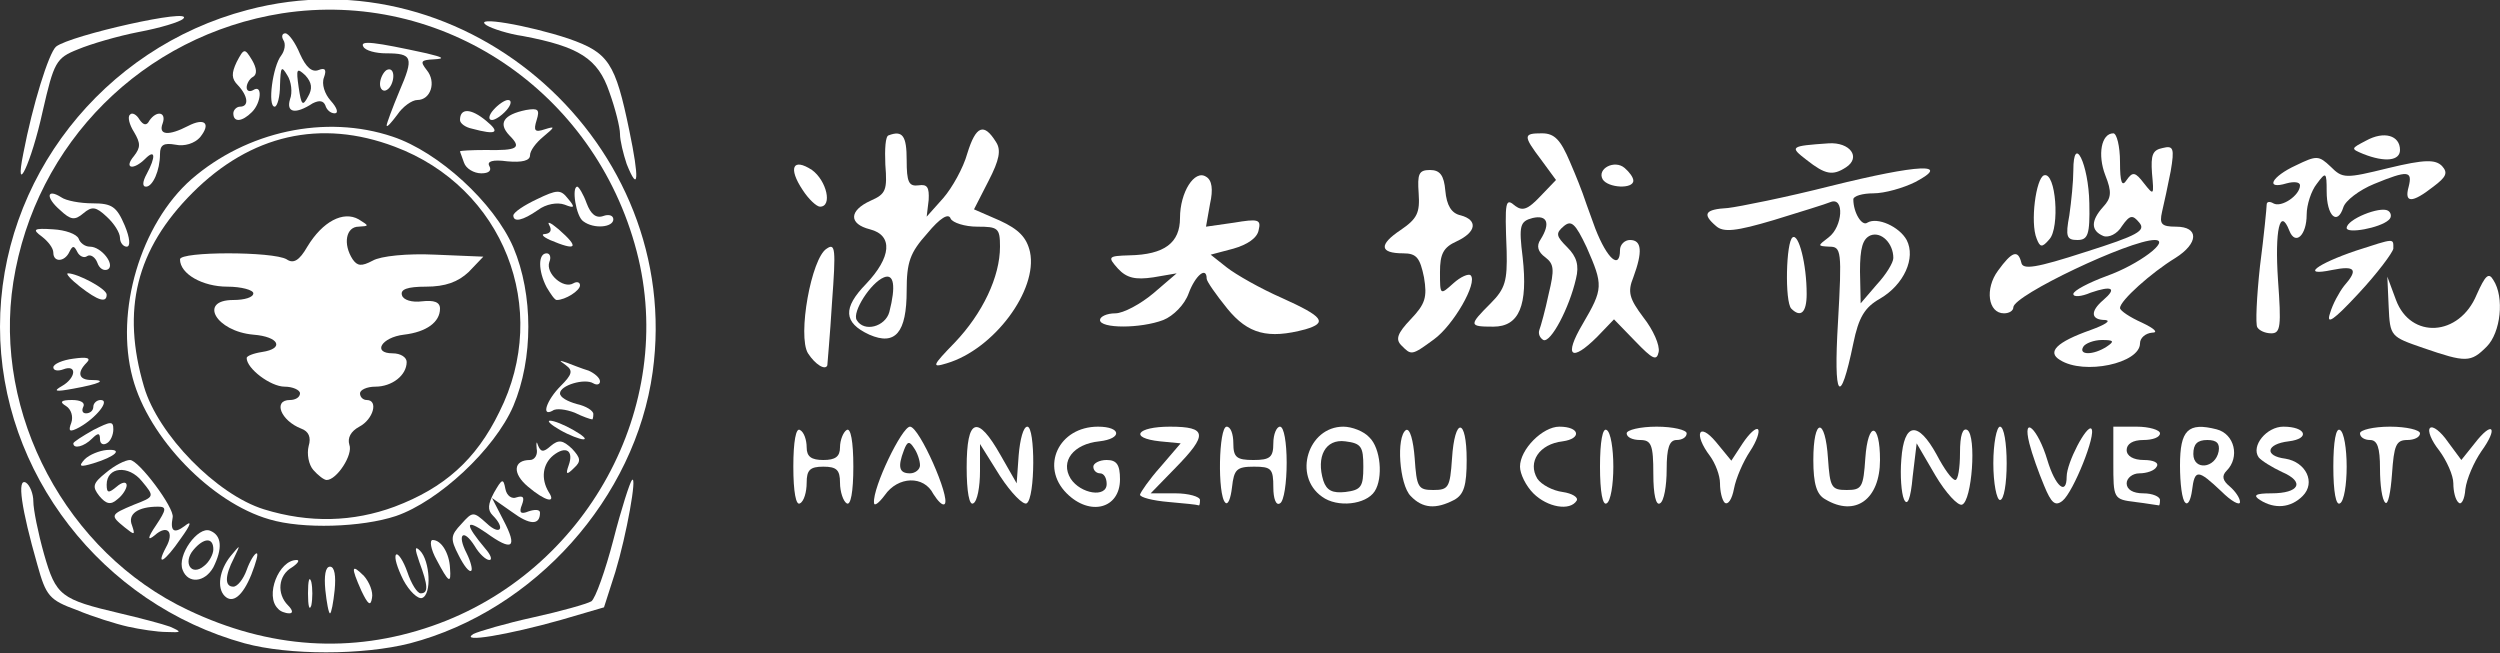 <?xml version="1.0" encoding="utf-8"?>
<!DOCTYPE svg PUBLIC "-//W3C//DTD SVG 1.0//EN" "http://www.w3.org/TR/2001/REC-SVG-20010904/DTD/svg10.dtd">
<svg version="1.0" xmlns="http://www.w3.org/2000/svg" width="375px" height="98px" viewBox="0 0 375 98" preserveAspectRatio="xMidYMid meet">
 
 <rect x="0" y="0" width="375" height="98" fill="#333333" stroke="none"/>
 
 <g fill="#ffffff">
  <path d="M36.7 96.5 c-21.4 -5.9 -36.7 -25.6 -36.7 -47.5 0 -22.1 15.4 -41.8 37.1 -47.5 33 -8.8 65.5 20.2 60.8 54.3 -2.6 18.9 -17.7 35.8 -36.4 40.7 -7.1 1.8 -18.2 1.8 -24.8 0z m28.1 -2.6 c23.1 -8 36.8 -32.9 30.7 -56.2 -6.3 -24.1 -29.2 -39.4 -53.2 -35.7 -20.8 3.3 -37 19.4 -40.3 40.3 -3.1 19.8 8 40.6 26.2 49.2 12.2 5.8 24.5 6.6 36.6 2.4z"/>
  <path d="M41.7 91.3 c-2 -1.9 0.1 -7.3 2.8 -7.3 0.5 0 0.2 0.5 -0.7 1.1 -2.1 1.2 -2.3 4 -0.6 5.7 0.7 0.7 0.8 1.2 0.2 1.2 -0.6 0 -1.4 -0.3 -1.7 -0.7z"/>
  <path d="M46.2 89 c0 -1.9 0.2 -2.7 0.5 -1.7 0.2 0.9 0.2 2.5 0 3.5 -0.3 0.9 -0.5 0.1 -0.5 -1.8z"/>
  <path d="M48.8 88.5 c-0.2 -2.1 0 -3.5 0.7 -3.5 0.7 0 0.9 1.4 0.7 3.5 -0.2 1.9 -0.5 3.5 -0.7 3.5 -0.2 0 -0.5 -1.6 -0.7 -3.5z"/>
  <path d="M54.2 88.6 c-1.6 -3.6 -1.5 -4.1 0.4 -2.2 0.8 0.9 1.4 2.4 1.2 3.3 -0.2 1.3 -0.6 1 -1.6 -1.1z"/>
  <path d="M33.7 89.4 c-1.2 -1.2 -0.8 -3.9 0.9 -6 1.5 -1.8 1.5 -1.8 0.5 0.3 -1.4 2.7 -1.4 4.3 -0.1 4.3 0.6 0 1.5 -1.1 2 -2.5 0.5 -1.4 1.2 -2.5 1.5 -2.5 0.3 0 -0.1 1.4 -0.8 3.2 -1.3 3.2 -2.8 4.4 -4 3.2z"/>
  <path d="M60.5 87 c-0.9 -1.8 -1.4 -3.4 -1.1 -3.8 0.3 -0.3 1.1 0.9 1.7 2.6 0.6 1.8 1.5 3.2 2 3.2 1.2 0 1.1 -1.2 -0.2 -4.7 -0.7 -2 -0.7 -2.5 0.1 -1.7 1.5 1.5 1.8 6.6 0.3 7.1 -0.6 0.2 -1.9 -1 -2.8 -2.7z"/>
  <path d="M27.4 85.5 c-0.9 -2.2 2.3 -6.6 4.1 -5.9 1.8 0.7 1.9 2.7 0.5 5.5 -1.3 2.3 -3.8 2.5 -4.6 0.4z m4.6 -3.1 c0 -1.8 -1.4 -1.8 -3 0.1 -1.6 1.9 -0.3 4 1.6 2.4 0.8 -0.6 1.4 -1.8 1.4 -2.5z"/>
  <path d="M65.5 84 c-0.9 -1.6 -1.1 -3 -0.6 -3 1.3 0 2.5 2 2.6 4.2 0.2 2.5 -0.2 2.2 -2 -1.2z"/>
  <path d="M68.8 83.3 c-1.3 -2.5 -1.2 -3 0.4 -4.7 1.7 -1.9 1.8 -1.9 3.8 -0.1 2 1.9 2.9 0.8 0.9 -1.2 -0.8 -0.8 -0.7 -1.7 0.2 -3.4 1.2 -2.1 1.4 -2.2 1.7 -0.6 0.2 1.1 1 1.6 1.7 1.3 1 -0.3 1.2 0 0.8 1.1 -0.5 1.2 -0.2 1.5 1 1 0.9 -0.3 1.7 -0.3 1.7 0.2 0 1.9 -1.5 1.9 -4.2 -0.1 l-3 -2.1 1.7 3.3 c2.2 4.2 1.4 4.8 -2.6 1.9 -3.2 -2.2 -3.2 -1.3 -0.1 2.4 0.8 0.9 1.1 1.7 0.6 1.7 -0.5 0 -1.5 -0.9 -2.2 -2.1 -1.7 -2.7 -2.7 -1.8 -1.2 1.1 0.6 1.2 0.9 2.4 0.7 2.6 -0.3 0.3 -1.1 -0.7 -1.9 -2.3z"/>
  <path d="M24.9 82.1 c1.3 -2.3 0.2 -3.5 -1.7 -1.8 -1.1 0.9 -1.1 0.4 0.2 -1.5 1.6 -2.4 1.6 -2.8 0.3 -2.8 -3 0 -4.6 1.1 -3.9 2.8 0.5 1.5 0.4 1.5 -1.1 0.3 -2.2 -1.8 -2.2 -1.9 1.4 -3.4 3.1 -1.2 3.1 -1.2 1.2 -3.5 -2 -2.5 -5.3 -2.2 -5.3 0.5 0 1.3 0.3 1.3 1.5 0.3 0.8 -0.7 1.5 -0.8 1.5 -0.2 0 0.5 -0.6 1.5 -1.4 2.1 -1 0.9 -1.7 0.7 -2.7 -0.5 -1.1 -1.4 -1 -1.9 1 -3.5 1.3 -1.1 2.9 -1.9 3.6 -1.9 1.3 0 6.7 7.2 6.4 8.6 -0.4 2.1 0.2 2.5 1.8 1.3 1.1 -0.9 1 -0.3 -0.6 1.9 -2.4 3.5 -3.8 4.3 -2.2 1.3z"/>
  <path d="M40.4 77.9 c-8.7 -2.5 -18.1 -12.2 -20.5 -21.2 -2.7 -10 1.2 -23.1 8.8 -29.8 8.3 -7.2 20.1 -9.8 30.2 -6.4 6.9 2.3 15.2 9.9 18.1 16.6 3 7.1 3 16.7 0 23.8 -2.8 6.5 -11.2 14.3 -17.6 16.5 -5.1 1.7 -14 2 -19 0.5z m18.8 -1.9 c7.4 -2.8 12.2 -7 15.7 -14.2 7.8 -15.5 0.6 -33.7 -15.7 -39.8 -11.1 -4.2 -21.6 -1.8 -30.3 6.9 -8.5 8.5 -10.7 17.6 -7.3 29.1 2.1 7.2 10.9 16.2 18 18.4 6.8 2.1 13.4 1.9 19.6 -0.4z"/>
  <path d="M47 70.5 c-0.7 -0.8 -1 -2.4 -0.7 -3.6 0.4 -1.3 0 -2.2 -1.1 -2.6 -3.1 -1.2 -4.3 -4.3 -1.7 -4.3 0.8 0 1.5 -0.4 1.5 -1 0 -0.5 -1.1 -1 -2.3 -1 -2.1 0 -5.7 -2.7 -5.7 -4.3 0 -0.3 1 -0.7 2.3 -0.9 3.4 -0.5 2.6 -2.3 -1.3 -2.6 -5.6 -0.5 -8.3 -5.2 -3 -5.2 1.7 0 3 -0.4 3 -1 0 -0.5 -1.8 -1 -3.9 -1 -3.7 0 -7.1 -1.9 -7.1 -4.1 0 -1.2 14 -1.2 16 0 1 0.7 1.9 0.2 3.1 -1.9 2.3 -3.8 5.4 -5.4 7.7 -4.1 1.6 1 1.6 1 0 1.1 -1.9 0 -2.4 2.6 -0.9 4.9 0.7 1 1.3 1.1 3 0.2 1.2 -0.7 5.2 -1.1 9.4 -0.9 l7.2 0.3 -2.2 2.3 c-1.6 1.5 -3.5 2.2 -6.4 2.2 -2.8 0 -3.9 0.4 -3.6 1.3 0.2 0.7 1.5 1.1 3 0.9 1.8 -0.2 2.7 0.1 2.7 1.1 0 2 -2 3.5 -5.4 3.9 -3.4 0.4 -4.8 2.8 -1.7 2.8 1.2 0 2.1 0.6 2.1 1.3 0 2 -2.2 3.7 -4.7 3.7 -1.3 0 -2.3 0.5 -2.3 1 0 0.6 0.5 1 1 1 1.8 0 1 2.9 -1.1 4 -1.3 0.7 -1.8 1.7 -1.5 2.7 0.6 1.5 -1.9 5.3 -3.4 5.3 -0.4 0 -1.3 -0.7 -2 -1.5z"/>
  <path d="M79.2 73 c-2.4 -2 -2.2 -4 0.3 -4 0.7 0 1.2 -0.8 1 -1.7 -0.1 -1 0 -1.2 0.2 -0.5 0.4 1 0.8 1.1 1.9 0.1 1.2 -1 1.8 -0.9 3.2 0.4 1.3 1.4 1.4 1.9 0.3 2.9 -1.1 1.1 -1.3 1 -0.8 -0.4 0.8 -2.2 -0.4 -3 -2.3 -1.5 -1.6 1.3 -1.9 3.5 -0.7 5.5 1.2 1.8 -0.5 1.4 -3.1 -0.8z"/>
  <path d="M12.7 68.9 c0.7 -0.7 2.2 -1.3 3.3 -1.4 2.6 -0.2 1.3 1 -2 2 -2 0.6 -2.3 0.5 -1.3 -0.6z"/>
  <path d="M11 66.5 c0 -0.2 1.4 -1.1 3 -2 2.6 -1.3 3 -1.4 3 -0.1 0 0.8 -0.4 1.8 -1 2.1 -0.5 0.3 -1 0.1 -1 -0.6 0 -1 -0.3 -1 -1.2 -0.1 -1.2 1.2 -2.8 1.6 -2.8 0.7z"/>
  <path d="M84 64.5 c-1.4 -0.8 -2 -1.4 -1.5 -1.4 0.6 0 2.1 0.6 3.5 1.4 1.4 0.8 2.1 1.4 1.5 1.4 -0.5 0 -2.1 -0.6 -3.5 -1.4z"/>
  <path d="M10.7 63.4 c0.3 -0.9 0 -2 -0.8 -2.5 -1 -0.6 -0.8 -0.9 0.9 -0.9 1.3 0 2 0.4 1.7 1 -0.3 0.6 -0.1 1 0.4 1 0.6 0 1.1 -0.4 1.1 -1 0 -0.5 0.5 -1 1.1 -1 1.5 0 -0.7 2.7 -3.2 4.1 -1.5 0.8 -1.7 0.6 -1.2 -0.7z"/>
  <path d="M86.2 61.9 c-1.3 -0.5 -2.8 -0.7 -3.3 -0.3 -1.8 1 -0.9 -1.6 1.2 -3.7 1.7 -1.7 1.9 -2.3 0.8 -3.1 -1.1 -0.8 -1.1 -0.8 0.1 -0.4 0.8 0.3 2.3 0.9 3.3 1.2 0.9 0.4 1.7 1.1 1.7 1.6 0 0.5 -0.5 0.6 -1 0.3 -1.3 -0.8 -5 0.3 -5 1.5 0 0.6 1.1 1.2 2.5 1.6 1.4 0.3 2.5 1 2.5 1.5 0 0.5 -0.1 0.9 -0.2 0.8 -0.2 0 -1.4 -0.4 -2.6 -1z"/>
  <path d="M9.3 57.9 c2.1 -1.2 2.3 -3.3 0.2 -2.5 -0.8 0.3 -1.5 0.2 -1.5 -0.3 0 -0.5 1.4 -1.1 3 -1.3 2.1 -0.3 2.7 -0.1 2 0.6 -1.5 1.5 -1.2 2.6 0.7 2.6 2.5 0 1.2 0.6 -2.7 1.3 -2.7 0.5 -3.1 0.4 -1.7 -0.4z"/>
  <path d="M12 43 c-1.4 -1.1 -2.2 -2 -1.8 -2 1.4 0 5.8 2.3 5.8 3.2 0 1.3 -1.3 0.9 -4 -1.2z"/>
  <path d="M82 43.1 c-1.3 -2.5 -1.3 -5.1 0 -5.1 0.5 0 0.7 0.6 0.4 1.3 -0.6 1.7 2.1 4.1 3.6 3.2 0.5 -0.3 1 -0.2 1 0.3 0 0.8 -2.2 2.2 -3.5 2.2 -0.3 0 -0.9 -0.9 -1.5 -1.9z"/>
  <path d="M14.6 39.4 c-0.3 -0.8 -1 -1.3 -1.5 -1 -0.5 0.4 -1.2 0 -1.5 -0.6 -0.5 -1 -0.7 -1 -1.2 0 -0.7 1.5 -2.4 1.6 -2.4 0.1 0 -0.7 -0.8 -1.7 -1.7 -2.4 -1.5 -1.1 -1.3 -1.3 1.7 -1.1 1.8 0.1 3.5 0.7 3.8 1.4 0.2 0.6 0.9 1.2 1.7 1.2 1.7 0 3.8 2.7 2.7 3.4 -0.6 0.3 -1.3 -0.1 -1.6 -1z"/>
  <path d="M18 35.7 c0 -0.8 -0.9 -2.2 -2 -3.2 -1.6 -1.5 -2.2 -1.6 -3.5 -0.5 -1.3 1.1 -1.9 1 -3.5 -0.5 -2.2 -1.9 -2 -3.3 0.2 -1.9 0.7 0.5 2.8 0.9 4.7 0.9 2.9 0 3.6 0.5 4.8 3.3 0.8 1.9 0.9 3.2 0.3 3.2 -0.5 0 -1 -0.6 -1 -1.3z"/>
  <path d="M82.5 36 c-1.1 -0.5 -1.4 -0.9 -0.7 -0.9 0.8 -0.1 1 -0.6 0.6 -1.3 -0.4 -0.7 0.2 -0.4 1.4 0.6 3.2 2.8 2.7 3.3 -1.3 1.6z"/>
  <path d="M87.5 33.2 c-1.1 -0.7 -1.8 -5.2 -0.9 -5.2 0.2 0 0.9 1.1 1.4 2.5 0.6 1.6 1.4 2.3 2.5 1.9 0.8 -0.3 1.5 -0.1 1.5 0.5 0 1.2 -2.9 1.5 -4.5 0.3z"/>
  <path d="M77 32.3 c0.1 -0.5 1.6 -1.5 3.5 -2.4 3.1 -1.5 3.6 -1.5 4.7 -0.1 1.1 1.3 1 1.5 -0.5 0.9 -1.1 -0.4 -2.8 -0.1 -4 0.8 -2.3 1.6 -3.7 1.9 -3.7 0.8z"/>
  <path d="M22 26.1 c1.4 -2.6 1.3 -3.8 -0.2 -2.3 -1.8 1.8 -3.3 1.5 -1.7 -0.4 1 -1.3 1 -1.9 0 -3.6 -0.7 -1.1 -1 -2.3 -0.6 -2.6 0.3 -0.4 1 0 1.4 0.7 0.6 0.9 1.1 1 1.5 0.2 1.1 -1.6 2.6 -1.3 2 0.4 -0.7 1.8 0.9 1.9 3.8 0.4 2.5 -1.3 3.5 -0.4 1.8 1.7 -0.8 0.9 -2.3 1.4 -3.7 1.1 -1.7 -0.3 -2.3 0 -2.3 1.4 0 2.5 -1.1 4.9 -2.1 4.9 -0.6 0 -0.5 -0.8 0.1 -1.9z"/>
  <path d="M69.6 24.4 c-0.3 -0.9 -0.6 -1.6 -0.6 -1.7 0 -0.1 1.7 -0.2 3.8 -0.2 4.9 0.1 5.5 -0.3 3.6 -2.2 -1.7 -1.8 -0.9 -3.1 2.5 -3.8 1.8 -0.3 2.1 -0.1 1.6 1.5 -0.5 1.6 -0.3 1.9 1.2 1.4 1.6 -0.5 1.6 -0.4 -0.2 1.1 -1.1 0.9 -2 2.1 -2 2.8 0 0.8 -1.2 1.1 -3.4 0.9 -2.2 -0.3 -3.1 0 -2.7 0.7 0.4 0.7 -0.1 1.1 -1.2 1.1 -1.1 0 -2.3 -0.7 -2.6 -1.6z"/>
  <path d="M70.8 19.3 c-1 -0.2 -1.8 -0.8 -1.8 -1.3 0 -1.8 1.6 -1.8 3.9 0.1 2.2 1.8 1.6 2.2 -2.1 1.2z"/>
  <path d="M58 18.8 c0 -0.3 0.9 -2.7 1.9 -5.1 2.2 -5.1 2 -5.7 -2 -5.7 -1.5 0 -3.1 -0.4 -3.4 -1 -0.6 -1 1.7 -0.7 9.5 1 2.5 0.6 2.8 0.8 1.1 0.9 -2 0.1 -2.1 0.3 -1.1 1.6 1.5 1.8 0.6 4.5 -1.4 4.5 -0.8 0 -2.2 1 -3 2.2 -0.9 1.2 -1.6 2 -1.6 1.6z"/>
  <path d="M35 17 c0 -0.5 0.5 -1 1 -1 1.4 0 1.2 -1.6 -0.3 -3.2 -1 -1 -1 -1.8 -0.2 -3.5 1.1 -2.1 1.2 -2.1 2.3 -0.3 0.7 1.2 0.8 2.1 0.2 2.5 -0.6 0.3 -1 1.1 -1 1.6 0 0.6 0.5 0.7 1 0.4 1.4 -0.9 1.2 1.9 -0.2 3.3 -1.5 1.5 -2.8 1.6 -2.8 0.2z"/>
  <path d="M74 16.5 c0.7 -0.8 1.7 -1.5 2.2 -1.5 0.6 0 0.5 0.7 -0.2 1.5 -0.7 0.8 -1.7 1.5 -2.2 1.5 -0.6 0 -0.5 -0.7 0.2 -1.5z"/>
  <path d="M43.5 14.9 c0.4 -1 0.2 -2.7 -0.4 -3.6 -0.9 -1.5 -1 -1.3 -1.1 1.5 0 1.7 -0.4 3.2 -0.8 3.2 -1.1 0 -0.3 -6.1 1 -7.7 0.5 -0.7 0.7 -1.7 0.3 -2.3 -0.3 -0.5 -0.2 -1 0.3 -1 0.5 0 1.5 1.4 2.2 3.1 0.9 2 1.8 2.8 2.8 2.4 1 -0.4 1.2 0 0.8 1.1 -0.4 1 0.1 2.5 1 3.5 1 1.1 1.2 1.9 0.6 1.9 -0.6 0 -1.2 -0.5 -1.4 -1.2 -0.3 -0.7 -0.9 -0.8 -1.9 -0.3 -2.6 1.7 -4 1.4 -3.4 -0.6z m2.3 -3.6 c-1.3 -1.2 -1.4 -1 -1 1.8 0.4 2.7 0.6 2.9 1.4 1.4 0.7 -1.2 0.6 -2.1 -0.4 -3.2z"/>
  <path d="M57 12.6 c0 -0.8 0.5 -1.8 1 -2.1 0.6 -0.3 1 0.1 1 0.9 0 0.8 -0.4 1.8 -1 2.1 -0.5 0.3 -1 -0.1 -1 -0.9z"/>
  <path d="M71 95.1 c0.8 -0.4 4.9 -1.6 9 -2.5 4.1 -0.9 8 -2 8.7 -2.4 0.6 -0.4 2.1 -4.6 3.3 -9.2 1.2 -4.7 2.5 -8.7 2.8 -9 0.8 -0.8 -0.8 8.2 -2.5 13.8 l-1.7 5.3 -6.5 1.9 c-7.8 2.2 -15.3 3.5 -13.1 2.1z"/>
  <path d="M19.2 94 c-1.8 -0.4 -5.3 -1.5 -7.7 -2.5 -4.1 -1.5 -4.6 -2.1 -5.9 -6.8 -2.4 -8.4 -3.1 -13.1 -1.7 -12.3 0.6 0.4 1.1 1.7 1.1 2.8 0 1.2 0.7 4.7 1.6 7.9 1.8 6.3 2.5 6.8 11.4 8.9 3 0.7 6.4 1.6 7.5 2 1.8 0.8 1.8 0.9 -0.5 0.8 -1.4 0 -4 -0.4 -5.8 -0.8z"/>
  <path d="M119 70 c0 -3.8 0.4 -5.9 1 -5.5 0.6 0.3 1 1.5 1 2.6 0 1.4 0.7 1.9 2.5 1.9 1.8 0 2.5 -0.5 2.5 -1.9 0 -1.1 0.5 -2.3 1 -2.6 0.6 -0.4 1 1.7 1 5.5 0 3.8 -0.4 5.9 -1 5.5 -0.5 -0.3 -1 -1.7 -1 -3.1 0 -1.9 -0.5 -2.4 -2.5 -2.4 -2 0 -2.5 0.5 -2.5 2.4 0 1.4 -0.4 2.8 -1 3.1 -0.6 0.4 -1 -1.7 -1 -5.5z"/>
  <path d="M131.1 75.4 c-0.2 -2.3 4.2 -11.4 5.4 -11.4 1.4 0 6.1 10.7 5.2 11.6 -0.3 0.3 -1 -0.4 -1.7 -1.5 -1.4 -2.8 -5.3 -2.7 -7.3 0.2 -0.9 1.2 -1.6 1.7 -1.6 1.1z m6.9 -5.6 c0 -0.7 -0.4 -1.9 -0.9 -2.6 -0.7 -1.1 -1 -1 -1.5 0.3 -1 2.6 -0.7 3.5 0.9 3.5 0.8 0 1.5 -0.6 1.5 -1.2z"/>
  <path d="M145 70.1 c0 -7.4 1.6 -8 5.1 -1.8 l2.4 4.2 0.3 -4.2 c0.2 -2.4 0.7 -4.3 1.3 -4.3 1.2 0 1.2 10.7 -0.1 11.5 -0.5 0.3 -2.3 -1.5 -4 -4.1 l-3 -4.8 0 4.1 c0 2.3 -0.4 4.5 -1 4.8 -0.6 0.4 -1 -1.7 -1 -5.4z"/>
  <path d="M160 74 c-4 -4 -1.2 -10 4.7 -10 3.5 0 3.7 1.8 0.2 2.2 -3.9 0.4 -5.9 3 -4.3 5.6 1.5 2.3 5.4 2.9 5.4 0.8 0 -0.9 -0.4 -1.6 -1 -1.6 -0.5 0 -1 -0.4 -1 -1 0 -0.5 0.9 -1 2 -1 1.5 0 2 0.7 2 2.9 0 4.4 -4.5 5.6 -8 2.1z"/>
  <path d="M175.3 75.3 c-2.4 -0.2 -4.3 -0.7 -4.3 -1.1 0.1 -0.4 1.4 -2.3 3.1 -4.2 l3 -3.5 -3.1 -0.3 c-4.7 -0.5 -3.5 -2.2 1.5 -2.2 5.6 0 5.7 1.2 0.8 6.2 l-3.7 3.8 3.7 0 c2 0 3.7 0.5 3.7 1 0 0.6 -0.1 0.9 -0.2 0.8 -0.2 -0.1 -2.2 -0.3 -4.5 -0.5z"/>
  <path d="M183.8 75.4 c-1.2 -1.1 -1 -11.4 0.2 -11.4 0.6 0 1 1.1 1 2.5 0 2.1 0.5 2.5 3 2.5 2.5 0 3 -0.4 3 -2.5 0 -1.4 0.5 -2.5 1 -2.5 0.6 0 1 2.4 1 5.4 0 3 -0.4 5.8 -1 6.1 -0.6 0.4 -1 -0.7 -1 -2.4 0 -2.8 -0.3 -3.1 -2.9 -3.1 -2.6 0 -3 0.4 -3.3 3.1 -0.2 1.7 -0.6 2.7 -1 2.3z"/>
  <path d="M198.3 74.5 c-4.4 -3.1 -2.1 -10.5 3.2 -10.5 1.3 0 3.1 0.7 3.9 1.6 1.7 1.6 2.1 6.1 0.8 8.1 -1.3 2 -5.6 2.5 -7.9 0.8z m6.2 -4.5 c0 -3 -0.3 -3.5 -2.7 -3.8 -3 -0.4 -4.4 2.3 -3.3 5.9 0.5 1.5 1.4 1.9 3.3 1.7 2.4 -0.3 2.7 -0.8 2.7 -3.8z"/>
  <path d="M211.6 74.4 c-1.7 -1.7 -2.2 -8.9 -0.7 -9.9 0.6 -0.3 1.1 1.6 1.3 4.2 0.3 4.4 0.5 4.8 2.8 4.8 2.3 0 2.5 -0.4 2.8 -4.7 0.4 -6.3 2.2 -6.2 2.2 0.2 0 3.8 -0.4 5.2 -1.9 6 -2.7 1.4 -4.7 1.3 -6.5 -0.6z"/>
  <path d="M230 74 c-1.1 -1.1 -2 -2.9 -2 -4 0 -2.6 3.4 -6 5.9 -6 3.1 0 3.4 1.8 0.5 2.2 -3.5 0.4 -5.3 3.1 -3.8 5.6 0.6 0.9 2.3 1.8 3.8 2 1.4 0.2 2.4 0.8 2.1 1.3 -1 1.6 -4.4 1 -6.5 -1.1z"/>
  <path d="M240 70 c0 -3.8 0.4 -5.9 1 -5.5 0.6 0.3 1 2.8 1 5.5 0 2.7 -0.4 5.2 -1 5.5 -0.6 0.4 -1 -1.7 -1 -5.5z"/>
  <path d="M248 71.1 c0 -4.4 -0.3 -5.1 -2 -5.1 -1.1 0 -2 -0.4 -2 -1 0 -0.5 2 -1 4.5 -1 2.5 0 4.5 0.5 4.5 1 0 0.6 -0.7 1 -1.5 1 -1.1 0 -1.5 1.2 -1.5 4.4 0 2.5 -0.4 4.8 -1 5.1 -0.6 0.4 -1 -1.3 -1 -4.4z"/>
  <path d="M258.7 75.4 c-0.4 -0.4 -0.7 -1.7 -0.7 -2.9 0 -1.2 -0.7 -3 -1.5 -4.1 -2.5 -3.3 -1.7 -5.2 0.9 -2.1 l2.3 2.8 1.7 -2.6 c1 -1.5 2 -2.4 2.3 -2.1 0.3 0.3 -0.2 1.8 -1.2 3.3 -1 1.5 -2.1 4 -2.4 5.6 -0.3 1.6 -0.9 2.5 -1.4 2.1z"/>
  <path d="M273.8 74.9 c-1.3 -0.7 -1.8 -2.3 -1.8 -5.9 0 -6.4 1.8 -6.5 2.2 -0.2 0.3 4.3 0.5 4.7 2.8 4.7 2.3 0 2.5 -0.4 2.8 -4.8 0.4 -5.6 2.2 -5.4 2.2 0.3 0 5.9 -3.7 8.6 -8.2 5.9z"/>
  <path d="M285.6 74.9 c-0.4 -0.9 -0.6 -3.6 -0.4 -6 0.4 -5.6 2.5 -5.8 5.3 -0.7 1.1 2.1 2.3 3.8 2.8 3.8 0.4 0 0.7 -1.8 0.7 -4.1 0 -2.6 0.4 -3.8 1.1 -3.4 1.4 0.9 0.7 10.7 -0.8 11.2 -0.6 0.2 -2.4 -1.7 -4 -4.4 l-2.8 -4.8 -0.6 5 c-0.3 3.4 -0.8 4.5 -1.3 3.4z"/>
  <path d="M306.6 72.8 c-0.8 -1.9 -1.8 -4.7 -2.2 -6.3 -1.1 -4.4 1.3 -2.2 2.7 2.5 1.2 4 2.9 5.4 2.9 2.5 0 -2.1 3 -7.8 3.7 -7.2 0.8 0.8 -2.7 9.5 -4.3 10.8 -1.1 0.9 -1.7 0.4 -2.8 -2.3z"/>
  <path d="M320.3 75.3 c-3.3 -0.4 -3.3 -0.5 -3.3 -5.9 l0 -5.4 3.5 0 c1.9 0 3.5 0.5 3.5 1 0 0.6 -1.1 1 -2.5 1 -1.6 0 -2.5 0.6 -2.5 1.5 0 0.9 1 1.5 2.6 1.5 1.4 0 2.3 0.4 1.9 1 -0.3 0.6 -1.5 1 -2.6 1 -1 0 -1.9 0.7 -1.9 1.5 0 0.9 0.9 1.5 2.5 1.5 1.4 0 2.5 0.5 2.5 1 0 0.6 -0.1 0.9 -0.2 0.8 -0.2 0 -1.8 -0.3 -3.5 -0.5z"/>
  <path d="M327.8 75.4 c-0.5 -0.4 -0.8 -2.9 -0.8 -5.6 0 -5.3 1.2 -6.5 5.5 -5.4 2.7 0.7 3.5 4.2 1.5 6.2 -0.8 0.8 -0.6 1.5 0.5 2.4 0.8 0.7 1.5 1.7 1.5 2.3 0 0.6 -1.3 -0.1 -2.8 -1.6 -3.5 -3.3 -4 -3.4 -4.4 -0.1 -0.2 1.4 -0.6 2.2 -1 1.8z m5 -7.7 c0.2 -1.2 -0.3 -1.7 -1.7 -1.7 -1.5 0 -2.1 0.6 -2.1 2.1 0 2.5 3.3 2.2 3.8 -0.4z"/>
  <path d="M339 75 c-1.1 -0.7 -0.7 -1 1.7 -1 4.2 0 5.1 -1.7 1.6 -3.2 -1.5 -0.7 -3.1 -1.7 -3.5 -2.2 -1.2 -1.7 1.2 -4.6 3.7 -4.6 3.4 0 4.1 1.8 0.8 2.2 -3.4 0.4 -3.7 2.2 -0.5 2.6 3.1 0.5 4.6 3.6 2.6 5.6 -1.8 1.8 -4.2 2 -6.4 0.6z"/>
  <path d="M350 70 c0 -3.8 0.4 -5.9 1 -5.5 0.6 0.3 1 2.8 1 5.5 0 2.7 -0.4 5.2 -1 5.5 -0.6 0.4 -1 -1.7 -1 -5.5z"/>
  <path d="M357.8 75.4 c-0.5 -0.4 -0.8 -2.7 -0.8 -5.1 0 -3.2 -0.4 -4.3 -1.5 -4.3 -0.8 0 -1.5 -0.4 -1.5 -1 0 -0.5 2 -1 4.5 -1 2.5 0 4.5 0.5 4.5 1 0 0.6 -0.9 1 -1.9 1 -1.7 0 -2 0.8 -2.3 5.1 -0.2 2.8 -0.6 4.7 -1 4.3z"/>
  <path d="M368.8 75.4 c-0.5 -0.4 -0.8 -1.7 -0.8 -2.9 0 -1.2 -1 -3.4 -2.1 -4.9 -1.2 -1.5 -1.8 -3 -1.4 -3.4 0.4 -0.4 1.6 0.5 2.7 2.1 l2 2.7 2 -2.5 c2.7 -3.5 3.6 -2.4 1 1.2 -1.1 1.6 -2.2 4.1 -2.4 5.7 -0.1 1.5 -0.6 2.4 -1 2z"/>
  <path d="M299 69.5 c0 -3 0.5 -5.5 1 -5.5 0.6 0 1 2.5 1 5.5 0 3 -0.4 5.5 -1 5.5 -0.5 0 -1 -2.5 -1 -5.5z"/>
  <path d="M275.7 48.3 c0.6 -10.7 0.5 -11.3 -1.3 -11.3 -1.8 -0.1 -1.8 -0.1 -0.1 -1.4 2.1 -1.6 2.4 -6.1 0.3 -5.3 -0.7 0.3 -4.6 1.5 -8.5 2.7 -5.7 1.7 -7.6 1.9 -8.7 0.9 -2.1 -1.8 -1.7 -2.5 1.8 -2.7 1.7 -0.2 8.7 -1.6 15.4 -3.3 13.3 -3.3 18.2 -3.5 12.7 -0.6 -1.8 0.9 -4.6 1.7 -6.3 1.7 -1.6 0 -3 0.4 -3 0.9 0 2 1.3 4.1 2.1 3.5 1.5 -0.9 4.8 0.6 5.9 2.6 1.4 2.7 -0.4 6.7 -4 8.8 -2.3 1.3 -3.2 2.8 -4 6.7 -2 9.7 -3 8.4 -2.3 -3.2z m8.3 -9.6 c0 -2.2 -1.8 -4 -3.4 -3.4 -1.2 0.5 -1.6 1.9 -1.6 5.4 l0.1 4.8 2.4 -2.8 c1.4 -1.5 2.5 -3.3 2.5 -4z"/>
  <path d="M121.2 53 c-1.6 -2.6 0.5 -14.3 2.8 -15.7 1.3 -0.9 1.4 0 0.8 8.1 -0.3 5 -0.7 9.2 -0.7 9.4 -0.3 0.8 -1.8 -0.1 -2.9 -1.8z"/>
  <path d="M143.2 51.4 c4.2 -4.4 6.8 -9.9 6.8 -14.4 0 -2.8 -0.3 -3 -3.4 -3 -1.9 0 -3.7 -0.6 -4 -1.2 -0.3 -0.9 -1.6 -0.1 -3.5 2.2 -2.6 2.9 -3.1 4.3 -3.1 8.6 0 6.3 -1.7 8.3 -5.6 6.6 -3.9 -1.8 -4 -4 -0.5 -7.6 3.8 -4 4.1 -7.3 0.6 -8.2 -3.2 -0.8 -3.2 -2.8 0.1 -4.3 2.3 -1 2.5 -1.6 2.2 -5.4 -0.1 -2.3 0 -4.3 0.5 -4.4 2.1 -0.8 2.7 0.1 2.7 3.7 0 3.3 0.3 4 1.8 3.8 1.3 -0.2 1.6 0.3 1.5 2.2 l-0.3 2.5 2.5 -2.8 c1.3 -1.5 3 -4.5 3.6 -6.7 1.3 -4.2 2.5 -4.6 4.3 -1.7 0.8 1.2 0.5 2.7 -1.1 5.8 l-2.2 4.3 3.9 1.7 c2.8 1.3 4 2.5 4.5 4.7 1.2 5.7 -5.4 14.6 -12.5 16.7 -2.3 0.7 -2.2 0.4 1.2 -3.1z m-9.8 -4.6 c1 -3.9 0.7 -5.8 -0.8 -5.2 -2 0.8 -4.8 5.2 -4.1 6.4 1.1 1.9 4.3 1 4.9 -1.2z"/>
  <path d="M309 54 c-2 -1.2 -0.5 -2.7 4.6 -4.5 2.2 -0.8 3.1 -1.4 2.2 -1.5 -2.2 0 -2.3 -1.3 -0.3 -3 2.1 -1.8 1.3 -2.2 -1.9 -1.1 -1.4 0.6 -2.6 0.7 -2.6 0.2 0 -0.5 2.3 -1.7 5 -2.7 4.8 -1.7 9.7 -5.4 7.2 -5.4 -3.7 0 -21.2 8.3 -21.2 10.1 0 0.5 -0.6 0.9 -1.4 0.9 -2.4 0 -2.9 -3.7 -0.9 -6.4 2.1 -2.9 3 -3.2 3.5 -1.2 0.2 1.1 2.2 0.8 9.6 -1.6 7.9 -2.5 9.1 -3.2 8.1 -4.4 -1 -1.2 -1.4 -1.2 -2.6 0.5 -0.7 1.2 -2 1.8 -2.8 1.5 -1.9 -0.8 -1.9 -2.3 0 -4.4 1.2 -1.3 1.3 -2.2 0.3 -4.7 -1.2 -3.1 -0.6 -6.3 1.2 -6.3 0.5 0 1 1.9 1 4.3 0 3.1 0.3 3.8 1 2.7 0.9 -1.3 1.3 -1.2 2.6 0.5 1.5 1.9 1.5 1.8 1.2 -1.5 -0.2 -2.8 0.1 -3.5 1.6 -3.8 1.6 -0.4 1.8 0 1.2 3.5 -0.4 2.1 -1 4.8 -1.3 6.1 -0.4 1.8 -0.1 2.2 2.1 2.2 3.5 0 3.4 2.5 -0.1 4.7 -3.6 2.2 -8.3 6.4 -8.3 7.5 0 0.4 1.5 1.4 3.3 2.2 1.9 0.9 2.5 1.5 1.5 1.5 -1 0.1 -1.8 0.8 -1.8 1.6 0 3 -8.4 4.8 -12 2.5z m7 -2 c1.2 -0.8 1.1 -1 -0.7 -1 -1.2 0 -2.5 0.5 -2.8 1 -0.8 1.3 1.5 1.3 3.5 0z"/>
  <path d="M245.3 51.2 l-3.2 -3.3 -2.5 2.6 c-3.9 3.9 -5.1 3 -2.2 -1.9 3.1 -5.3 3.1 -5.8 0.6 -11.5 -1.7 -3.6 -2.3 -4.1 -3.4 -3.2 -1.3 1.1 -1.2 1.5 0.5 3.2 1.4 1.4 1.8 2.7 1.3 4.7 -1 4.4 -3.8 9.7 -4.9 9.2 -0.5 -0.3 -0.8 -0.9 -0.6 -1.5 0.2 -0.5 0.9 -3 1.4 -5.4 0.9 -3.7 0.8 -4.5 -0.5 -5.5 -1.1 -0.8 -1.4 -1.7 -0.7 -2.7 1.5 -2.4 1 -3.7 -1.2 -3.2 -1.9 0.5 -2.1 1.1 -1.5 5.9 0.8 7.2 -0.5 10.4 -4.4 10.4 -3.7 0 -3.7 -0.2 -0.4 -3.5 2.2 -2.2 2.5 -3.4 2.4 -7.8 -0.3 -7.6 -0.2 -8.1 1.3 -6.8 1.1 0.8 1.9 0.5 3.7 -1.4 l2.4 -2.5 -2.2 -3 c-2.8 -3.7 -2.7 -4 0.1 -4 1.9 0 2.8 1 4.2 4.3 1 2.3 1.8 4.4 1.9 4.7 0.1 0.3 0.9 2.6 1.9 5.3 1.8 4.6 3.7 6.2 3.7 3.2 0 -0.8 0.7 -1.5 1.5 -1.5 1.8 0 1.9 1.8 0.5 5.6 -0.9 2.2 -0.6 3.2 1.5 6 1.5 1.9 2.5 4.2 2.3 5.2 -0.3 1.4 -0.9 1.1 -3.5 -1.6z"/>
  <path d="M363.5 52.2 c-4.9 -1.7 -5 -1.7 -5.2 -6.2 l-0.2 -4.5 1.3 3.5 c2.2 5.9 9.5 5.5 12.1 -0.8 1.3 -2.9 1.8 -3.4 2.5 -2.2 1.7 2.6 1.1 7.9 -1 10 -2.4 2.4 -3.1 2.4 -9.5 0.2z"/>
  <path d="M210.2 51.8 c-0.9 -0.9 -0.6 -1.8 1.4 -3.9 2.2 -2.3 2.5 -3.3 2 -6.3 -0.6 -2.9 -1.1 -3.6 -3.1 -3.6 -3.6 0 -3.7 -1.3 -0.4 -3.5 2.5 -1.7 2.9 -2.6 2.7 -5.5 -0.2 -2.9 0 -3.5 1.7 -3.5 1.5 0 2.1 0.8 2.3 3.1 0.2 2.2 0.9 3.4 2.3 3.7 2.6 0.7 2.4 2.5 -0.6 3.9 -2 0.9 -2.5 1.9 -2.5 4.6 0 3.5 0 3.5 2 1.7 1.1 -1 2.3 -1.5 2.6 -1.2 1.1 1.1 -2.6 7.5 -5.5 9.6 -3.4 2.5 -3.4 2.4 -4.9 0.9z"/>
  <path d="M184.1 46.3 c-1.7 -2.1 -3.1 -4.1 -3.1 -4.5 0 -1.9 -1.7 -0.5 -2.7 2.2 -0.6 1.7 -2.3 3.4 -3.8 4 -3.4 1.3 -9.5 1.3 -9.5 0 0 -0.5 1 -1 2.3 -1 1.2 0 3.8 -1.4 5.7 -3 l3.5 -3 -3.5 0.6 c-2.7 0.4 -4 0.1 -5.3 -1.3 -1.6 -1.8 -1.5 -1.9 1.7 -2 5.3 -0.1 7.6 -1.9 7.6 -5.6 0 -3.9 2.2 -7.3 3.9 -6.2 0.9 0.5 1.1 1.9 0.6 4.1 l-0.6 3.4 4.2 -0.6 c3.6 -0.6 4.1 -0.5 3.7 1.1 -0.2 1.2 -1.7 2.2 -3.8 2.8 l-3.4 0.9 2.4 1.9 c1.4 1.1 5.1 3.2 8.3 4.6 6.2 2.8 6.9 3.7 3.5 4.7 -5.6 1.5 -8.6 0.7 -11.7 -3.1z"/>
  <path d="M338.6 49.1 c-0.3 -0.4 -0.1 -4.6 0.4 -9.2 0.6 -4.6 1 -8.8 1 -9.2 0 -0.5 0.5 -0.5 1 -0.2 1.2 0.7 4 -1.2 4 -2.7 0 -0.5 -0.9 -0.6 -2 -0.3 -3.3 1 -2.3 -1 1.4 -2.7 3.1 -1.5 3.4 -1.5 5.2 0.2 1.8 1.8 2.2 1.8 8.7 0.2 5.4 -1.3 7 -1.3 8 -0.3 0.9 1 0.7 1.6 -1.3 3.1 -3.2 2.5 -4.4 2.5 -3.7 0 0.6 -2.4 -0.1 -2.5 -5.2 -0.4 -2.2 0.9 -4.3 2.5 -4.6 3.5 -0.9 2.8 -2.5 1.3 -2.5 -2.4 0 -2.9 -0.1 -3 -1.5 -1.1 -0.8 1 -1.5 3.1 -1.5 4.6 0 3.1 -1.7 4.7 -2.6 2.4 -1.4 -3.6 -2.2 -0.1 -1.7 7.4 0.5 6.9 0.4 8 -1 8 -0.9 0 -1.8 -0.4 -2.1 -0.9z"/>
  <path d="M349.5 47 c0.4 -1.4 1.4 -3.2 2.1 -4.1 2.2 -2.5 1.7 -3.1 -1.8 -2.4 -4.8 1 -2.3 -0.9 3.6 -2.9 5.9 -1.9 5.6 -1.9 5.6 -0.3 -0.1 0.6 -2.4 3.7 -5.2 6.7 -3.8 4.1 -4.9 4.8 -4.3 3z"/>
  <path d="M268.7 46.3 c-1 -1 -0.8 -10.1 0.2 -10.7 0.9 -0.6 2.1 4 2.1 8.5 0 2.8 -0.9 3.6 -2.3 2.2z"/>
  <path d="M305.5 35.8 c-1 -2.4 -0.1 -9.1 1.1 -9.5 1.8 -0.6 2.4 7.9 0.8 9.6 -1.1 1.3 -1.4 1.2 -1.9 -0.1z"/>
  <path d="M310.4 32.3 c0.3 -2.1 0.6 -5.1 0.6 -6.7 0 -5.7 2.3 -1 2.4 4.9 0.1 4.7 -0.2 5.5 -1.8 5.5 -1.6 0 -1.8 -0.5 -1.2 -3.7z"/>
  <path d="M352 34.2 c0 -1.3 5 -3.3 6.2 -2.6 0.5 0.3 0.6 1 0.1 1.4 -1.3 1.2 -6.3 2.1 -6.3 1.2z"/>
  <path d="M120.4 28.5 c-2.2 -3.3 -1.5 -4.9 1.4 -3 2.2 1.6 3.1 5.5 1.2 5.5 -0.5 0 -1.7 -1.1 -2.6 -2.5z"/>
  <path d="M240.4 26.9 c-0.9 -1.6 1.8 -3 3.3 -1.7 0.7 0.6 1.3 1.4 1.3 1.9 0 1.3 -3.8 1.1 -4.6 -0.2z"/>
  <path d="M94 24.6 c-0.5 -1.5 -1 -3.5 -1 -4.5 0 -1 -0.7 -3.8 -1.6 -6.3 -1.7 -5 -4.5 -6.8 -13 -8.4 -2.1 -0.3 -4.6 -1.1 -5.4 -1.6 -2.3 -1.5 6.3 0 12.3 2 6 2.1 7 3.6 9.1 13.8 1.5 7.2 1.4 9.5 -0.4 5z"/>
  <path d="M3.5 23 c1.4 -7.3 3.8 -15 4.9 -16 2.1 -1.7 20.8 -5.9 19.1 -4.2 -0.5 0.5 -3.5 1.4 -6.7 2 -3.1 0.6 -7.2 1.8 -9.1 2.6 -3.3 1.3 -3.6 1.9 -5.3 9.3 -1.7 7.8 -4.3 13.2 -2.9 6.3z"/>
  <path d="M271 24 c-2.6 -2 -2.5 -2.1 3.3 -2.5 3.2 -0.2 4.9 2.1 2.6 3.6 -2 1.3 -3.1 1.1 -5.9 -1.1z"/>
  <path d="M354.5 23.1 c-1.9 -0.8 -1.9 -0.8 0.4 -2 2.7 -1.5 5.1 -0.8 5.1 1.4 0 1.6 -2.2 1.9 -5.5 0.6z"/>
 </g>
</svg>